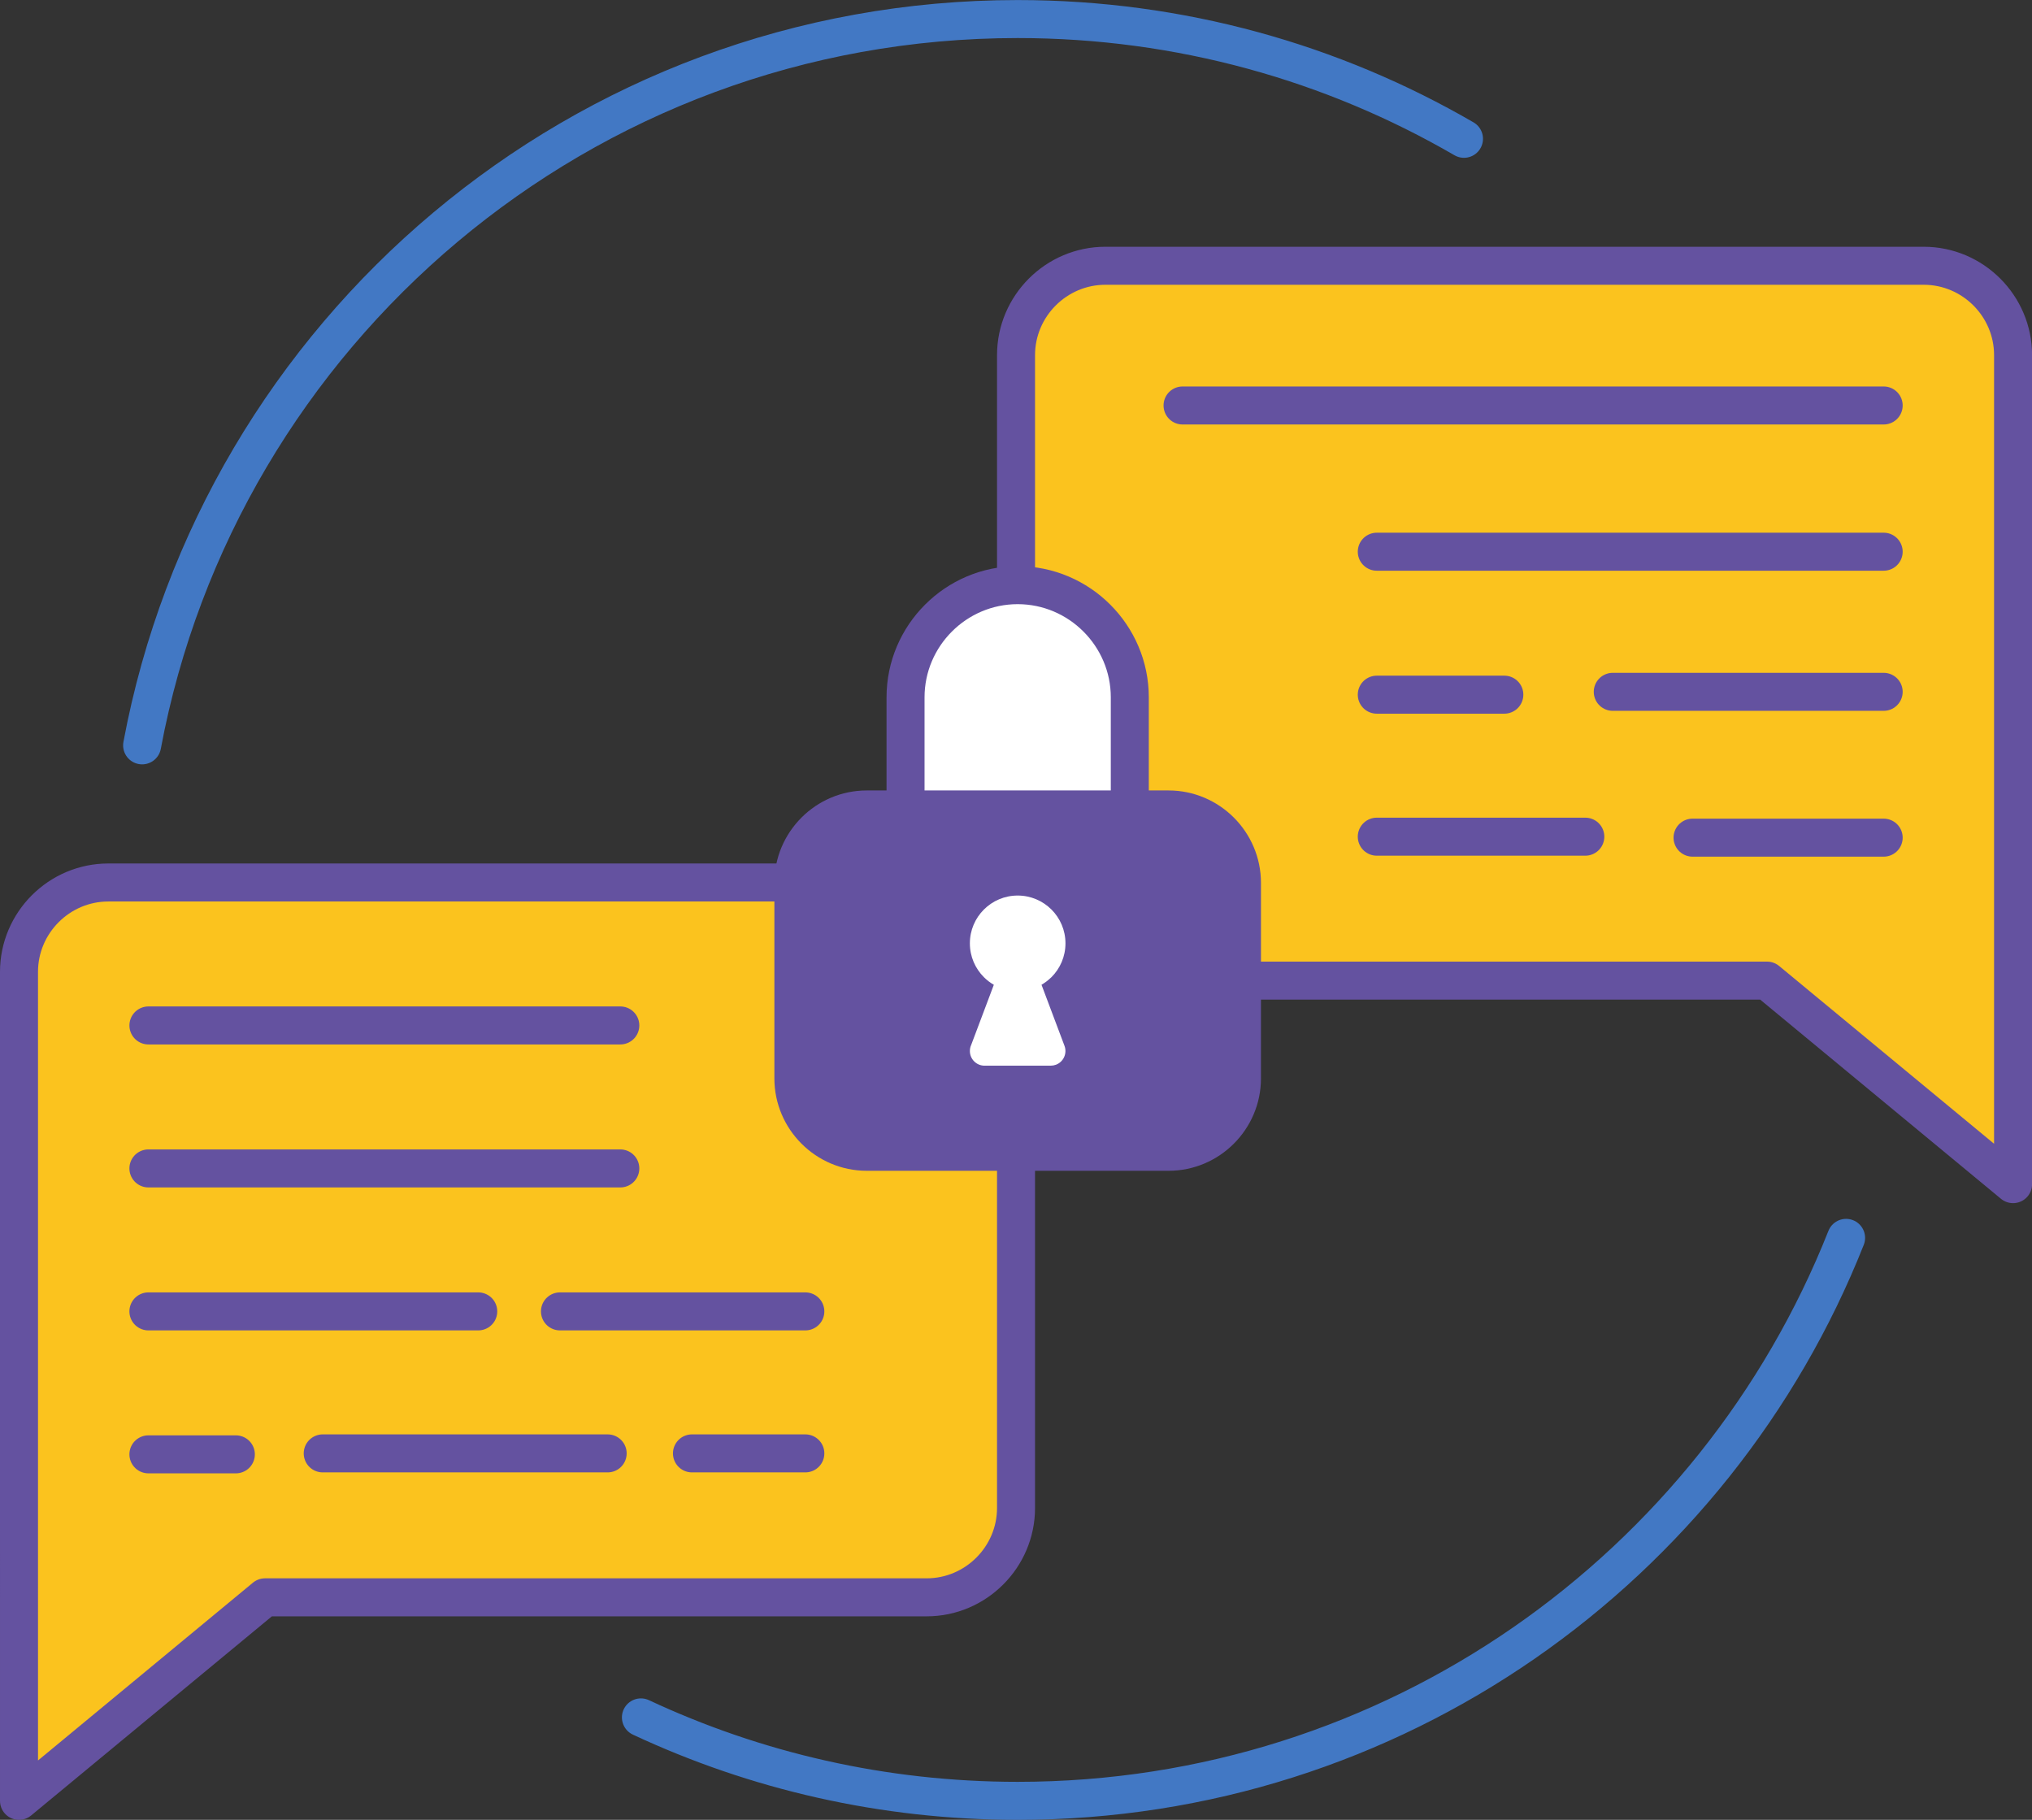 <?xml version="1.0" encoding="UTF-8" standalone="no"?>
<svg
   xmlns:dc="http://purl.org/dc/elements/1.1/"
   xmlns:cc="http://creativecommons.org/ns#"
   xmlns:rdf="http://www.w3.org/1999/02/22-rdf-syntax-ns#"
   xmlns:svg="http://www.w3.org/2000/svg"
   xmlns="http://www.w3.org/2000/svg"
   viewBox="0 0 113.662 101.787"
   height="101.787"
   width="113.662"
   xml:space="preserve"
   version="1.1"
   id="svg2"><rect x="0" y="0" width="113.662" height="101.787" fill="#333333" stroke="none"/><defs
     id="defs6" /><g
     transform="matrix(1.25,0,0,-1.25,0,101.787)"
     id="g10"><g
       transform="scale(0.1,0.1)"
       id="g12"><path
         id="path14"
         style="fill:none;stroke:#4278c4;stroke-width:17.008;stroke-linecap:round;stroke-linejoin:round;stroke-miterlimit:22.926;stroke-dasharray:none;stroke-opacity:1"
         d="M 655.113,752.191 C 596.395,786.258 528.172,805.77 455.395,805.77 260.402,805.77 98.152,665.75 63.598,480.785 M 286.805,45.84 C 338.012,21.895 395.137,8.504 455.395,8.504 623.73,8.504 767.664,112.867 826.102,260.406" /><path
         id="path16"
         style="fill:#fbc31e;fill-opacity:1;fill-rule:evenodd;stroke:none"
         d="m 860.848,695.379 -366.2,0 c -21.996,0 -39.984,-18.012 -39.984,-39.984 l 0,-239.899 c 0,-21.973 18.012,-39.98 39.984,-39.98 l 296.075,0 110.105,-91.067 0,370.946 c 0,21.992 -17.988,39.984 -39.98,39.984" /><path
         id="path18"
         style="fill:none;stroke:#6452a0;stroke-width:17.008;stroke-linecap:round;stroke-linejoin:round;stroke-miterlimit:22.926;stroke-dasharray:none;stroke-opacity:1"
         d="m 860.848,695.379 -366.2,0 c -21.996,0 -39.984,-18.012 -39.984,-39.984 l 0,-239.899 c 0,-21.973 18.012,-39.98 39.984,-39.98 l 296.075,0 110.105,-91.067 0,370.946 c 0,21.992 -17.988,39.984 -39.98,39.984 z" /><path
         id="path20"
         style="fill:none;stroke:#6452a0;stroke-width:17.008;stroke-linecap:round;stroke-linejoin:round;stroke-miterlimit:22.926;stroke-dasharray:none;stroke-opacity:1"
         d="m 842.918,567.43 -226.824,0" /><path
         id="path22"
         style="fill:none;stroke:#6452a0;stroke-width:17.008;stroke-linecap:round;stroke-linejoin:round;stroke-miterlimit:22.926;stroke-dasharray:none;stroke-opacity:1"
         d="m 842.918,504.734 -121.223,0" /><path
         id="path24"
         style="fill:none;stroke:#6452a0;stroke-width:17.008;stroke-linecap:round;stroke-linejoin:round;stroke-miterlimit:22.926;stroke-dasharray:none;stroke-opacity:1"
         d="m 673.172,503.461 -57.078,0" /><path
         id="path26"
         style="fill:none;stroke:#6452a0;stroke-width:17.008;stroke-linecap:round;stroke-linejoin:round;stroke-miterlimit:22.926;stroke-dasharray:none;stroke-opacity:1"
         d="m 842.918,439.484 -85.52,0" /><path
         id="path28"
         style="fill:none;stroke:#6452a0;stroke-width:17.008;stroke-linecap:round;stroke-linejoin:round;stroke-miterlimit:22.926;stroke-dasharray:none;stroke-opacity:1"
         d="m 709.41,439.922 -93.316,0" /><path
         id="path30"
         style="fill:none;stroke:#6452a0;stroke-width:17.008;stroke-linecap:round;stroke-linejoin:round;stroke-miterlimit:22.926;stroke-dasharray:none;stroke-opacity:1"
         d="m 529.18,632.863 313.738,0" /><path
         id="path32"
         style="fill:#fbc31e;fill-opacity:1;fill-rule:evenodd;stroke:none"
         d="m 48.484,419.426 366.204,0 c 21.984,0 39.976,-18 39.976,-39.985 l 0,-239.89 c 0,-21.985 -18.008,-39.985 -39.976,-39.985 l -296.083,0 L 8.508,8.504 l 0,90.488 -0.004,40.559 0,239.89 c 0,21.993 17.992,39.985 39.98,39.985" /><path
         id="path34"
         style="fill:none;stroke:#6452a0;stroke-width:17.008;stroke-linecap:round;stroke-linejoin:round;stroke-miterlimit:22.926;stroke-dasharray:none;stroke-opacity:1"
         d="m 48.484,419.426 366.204,0 c 21.984,0 39.976,-18 39.976,-39.985 l 0,-239.89 c 0,-21.985 -18.008,-39.985 -39.976,-39.985 l -296.083,0 L 8.508,8.504 l 0,90.488 -0.004,40.559 0,239.89 c 0,21.993 17.992,39.985 39.98,39.985 z" /><path
         id="path36"
         style="fill:none;stroke:#6452a0;stroke-width:17.008;stroke-linecap:round;stroke-linejoin:round;stroke-miterlimit:22.926;stroke-dasharray:none;stroke-opacity:1"
         d="m 66.418,355.457 211.164,0" /><path
         id="path38"
         style="fill:none;stroke:#6452a0;stroke-width:17.008;stroke-linecap:round;stroke-linejoin:round;stroke-miterlimit:22.926;stroke-dasharray:none;stroke-opacity:1"
         d="m 66.41,291.48 211.172,0" /><path
         id="path40"
         style="fill:none;stroke:#6452a0;stroke-width:17.008;stroke-linecap:round;stroke-linejoin:round;stroke-miterlimit:22.926;stroke-dasharray:none;stroke-opacity:1"
         d="m 66.41,227.508 147.598,0" /><path
         id="path42"
         style="fill:none;stroke:#6452a0;stroke-width:17.008;stroke-linecap:round;stroke-linejoin:round;stroke-miterlimit:22.926;stroke-dasharray:none;stroke-opacity:1"
         d="m 250.578,227.508 109.801,0" /><path
         id="path44"
         style="fill:none;stroke:#6452a0;stroke-width:17.008;stroke-linecap:round;stroke-linejoin:round;stroke-miterlimit:22.926;stroke-dasharray:none;stroke-opacity:1"
         d="m 66.414,163.543 39.125,0" /><path
         id="path46"
         style="fill:none;stroke:#6452a0;stroke-width:17.008;stroke-linecap:round;stroke-linejoin:round;stroke-miterlimit:22.926;stroke-dasharray:none;stroke-opacity:1"
         d="m 144.418,163.973 127.504,0" /><path
         id="path48"
         style="fill:none;stroke:#6452a0;stroke-width:17.008;stroke-linecap:round;stroke-linejoin:round;stroke-miterlimit:22.926;stroke-dasharray:none;stroke-opacity:1"
         d="m 360.379,163.973 -50.738,0" /><path
         id="path50"
         style="fill:#6452a0;fill-opacity:1;fill-rule:evenodd;stroke:none"
         d="m 387.863,452.102 135.067,0 c 18.054,0 32.832,-14.774 32.832,-32.832 l 0,-87.512 c 0,-18.059 -14.778,-32.832 -32.832,-32.832 l -135.067,0 c -18.054,0 -32.832,14.773 -32.832,32.832 l 0,87.512 c 0,18.058 14.778,32.832 32.832,32.832" /><path
         id="path52"
         style="fill:none;stroke:#6452a0;stroke-width:17.008;stroke-linecap:round;stroke-linejoin:round;stroke-miterlimit:22.926;stroke-dasharray:none;stroke-opacity:1"
         d="m 387.863,452.102 135.067,0 c 18.054,0 32.832,-14.774 32.832,-32.832 l 0,-87.512 c 0,-18.059 -14.778,-32.832 -32.832,-32.832 l -135.067,0 c -18.054,0 -32.832,14.773 -32.832,32.832 l 0,87.512 c 0,18.058 14.778,32.832 32.832,32.832 z" /><path
         id="path54"
         style="fill:#ffffff;fill-opacity:1;fill-rule:evenodd;stroke:none"
         d="m 405.219,452.102 100.355,0 0,50.179 c 0,27.606 -22.578,50.184 -50.179,50.184 l 0,0 c -27.598,0 -50.176,-22.578 -50.176,-50.184 l 0,-50.179" /><path
         id="path56"
         style="fill:none;stroke:#6452a0;stroke-width:17.008;stroke-linecap:round;stroke-linejoin:round;stroke-miterlimit:22.926;stroke-dasharray:none;stroke-opacity:1"
         d="m 405.219,452.102 100.355,0 0,50.179 c 0,27.606 -22.578,50.184 -50.179,50.184 l 0,0 c -27.598,0 -50.176,-22.578 -50.176,-50.184 l 0,-50.179 z" /><path
         id="path58"
         style="fill:#ffffff;fill-opacity:1;fill-rule:evenodd;stroke:none"
         d="m 455.395,413.582 c 5.906,0 11.261,-2.398 15.128,-6.266 3.872,-3.867 6.262,-9.218 6.262,-15.121 0,-5.91 -2.39,-11.257 -6.262,-15.129 -0.144,-0.144 -0.3,-0.281 -0.457,-0.41 -1.211,-1.148 -2.558,-2.156 -4.003,-2.996 l 10.285,-27.324 c 1.277,-3.391 -0.434,-7.18 -3.821,-8.457 -0.761,-0.281 -1.543,-0.418 -2.312,-0.418 l 0,-0.012 -29.637,0 c -3.629,0 -6.57,2.942 -6.57,6.571 0,0.976 0.211,1.906 0.594,2.738 l 10.125,26.89 c -1.633,0.942 -3.133,2.09 -4.454,3.418 -3.875,3.872 -6.269,9.219 -6.269,15.129 0,5.903 2.394,11.254 6.269,15.121 3.868,3.868 9.215,6.266 15.122,6.266" /></g></g></svg>